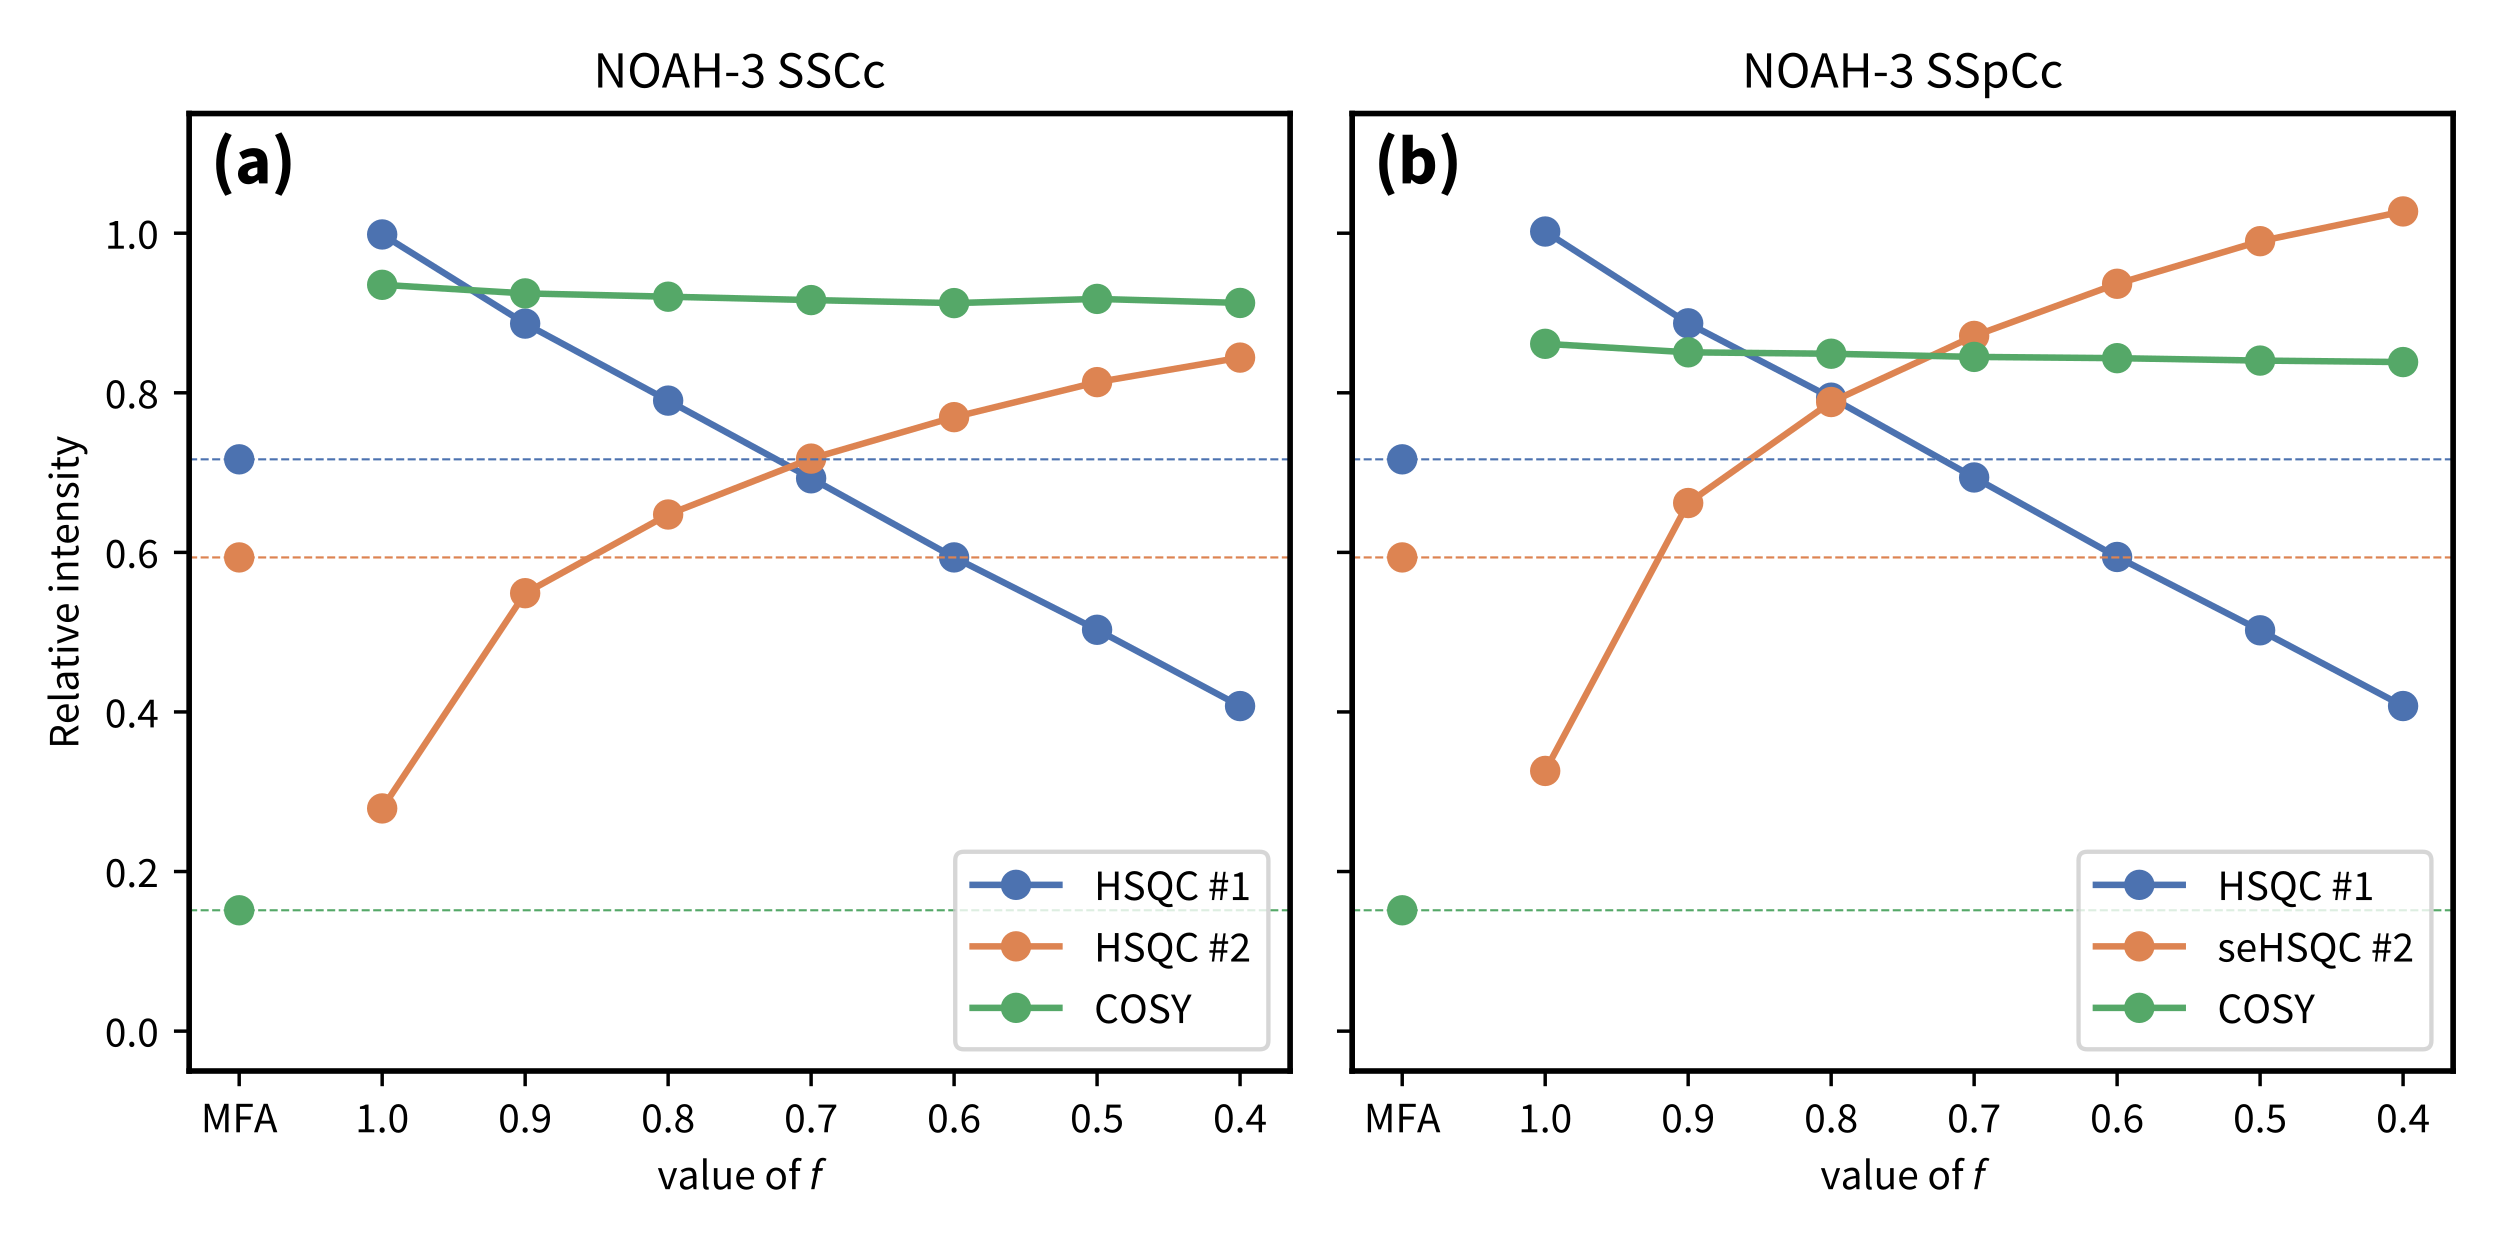 <?xml version="1.0" encoding="utf-8" standalone="no"?>
<!DOCTYPE svg PUBLIC "-//W3C//DTD SVG 1.1//EN"
  "http://www.w3.org/Graphics/SVG/1.1/DTD/svg11.dtd">
<!-- Created with matplotlib (https://matplotlib.org/) -->
<svg height="288pt" version="1.1" viewBox="0 0 576 288" width="576pt" xmlns="http://www.w3.org/2000/svg" xmlns:xlink="http://www.w3.org/1999/xlink">
 <defs>
  <style type="text/css">*{stroke-linecap:butt;stroke-linejoin:round;}</style>
 </defs>
 <g id="figure_1">
  <g id="patch_1">
   <path d="M 0 288 
L 576 288 
L 576 0 
L 0 0 
z
" style="fill:#ffffff;"/>
  </g>
  <g id="axes_1">
   <g id="patch_2">
    <path d="M 43.58 246.76 
L 297.24 246.76 
L 297.24 26.16 
L 43.58 26.16 
z
" style="fill:#ffffff;"/>
   </g>
   <g id="matplotlib.axis_1">
    <g id="xtick_1">
     <g id="line2d_1">
      <defs>
       <path d="M 0 0 
L 0 3.5 
" id="m449bb51bdb" style="stroke:#000000;stroke-width:0.8;"/>
      </defs>
      <g>
       <use style="stroke:#000000;stroke-width:0.8;" x="285.71" xlink:href="#m449bb51bdb" y="246.76"/>
      </g>
     </g>
     <g id="text_1">
      <!-- 0.4 -->
      <g transform="translate(279.494 260.88)scale(0.1 -0.1)">
       <defs>
        <path d="M 24.906 -1.203 
Q 15.203 -1.203 9.797 7.391 
Q 4.406 16 4.406 32.094 
Q 4.406 48.203 9.797 56.594 
Q 15.203 65 24.906 65 
Q 34.5 65 39.891 56.594 
Q 45.297 48.203 45.297 32.094 
Q 45.297 16 39.891 7.391 
Q 34.5 -1.203 24.906 -1.203 
z
M 24.906 5.406 
Q 27.703 5.406 29.953 6.953 
Q 32.203 8.5 33.844 11.75 
Q 35.5 15 36.391 20.047 
Q 37.297 25.094 37.297 32.094 
Q 37.297 39.094 36.391 44.094 
Q 35.5 49.094 33.844 52.25 
Q 32.203 55.406 29.953 56.906 
Q 27.703 58.406 24.906 58.406 
Q 22.094 58.406 19.797 56.906 
Q 17.5 55.406 15.844 52.25 
Q 14.203 49.094 13.297 44.094 
Q 12.406 39.094 12.406 32.094 
Q 12.406 18.094 15.844 11.75 
Q 19.297 5.406 24.906 5.406 
z
" id="SourceSansPro-Regular-48"/>
        <path d="M 12.5 -1.203 
Q 10 -1.203 8.25 0.547 
Q 6.5 2.297 6.5 5 
Q 6.5 7.906 8.25 9.656 
Q 10 11.406 12.5 11.406 
Q 14.906 11.406 16.656 9.656 
Q 18.406 7.906 18.406 5 
Q 18.406 2.297 16.656 0.547 
Q 14.906 -1.203 12.5 -1.203 
z
" id="SourceSansPro-Regular-46"/>
        <path d="M 30.406 0 
L 30.406 17.594 
L 1.703 17.594 
L 1.703 23 
L 29 63.797 
L 38.203 63.797 
L 38.203 24.203 
L 46.906 24.203 
L 46.906 17.594 
L 38.203 17.594 
L 38.203 0 
z
M 10.406 24.203 
L 30.406 24.203 
L 30.406 42.703 
Q 30.406 45.297 30.547 48.844 
Q 30.703 52.406 30.906 55 
L 30.5 55 
Q 29.297 52.703 28 50.5 
Q 26.703 48.297 25.297 46 
z
" id="SourceSansPro-Regular-52"/>
       </defs>
       <use xlink:href="#SourceSansPro-Regular-48"/>
       <use x="49.7" xlink:href="#SourceSansPro-Regular-46"/>
       <use x="74.6" xlink:href="#SourceSansPro-Regular-52"/>
      </g>
     </g>
    </g>
    <g id="xtick_2">
     <g id="line2d_2">
      <g>
       <use style="stroke:#000000;stroke-width:0.8;" x="252.767" xlink:href="#m449bb51bdb" y="246.76"/>
      </g>
     </g>
     <g id="text_2">
      <!-- 0.5 -->
      <g transform="translate(246.552 260.88)scale(0.1 -0.1)">
       <defs>
        <path d="M 23.406 -1.203 
Q 19.594 -1.203 16.438 -0.453 
Q 13.297 0.297 10.75 1.5 
Q 8.203 2.703 6.141 4.25 
Q 4.094 5.797 2.5 7.5 
L 6.5 12.906 
Q 9.297 10 13.141 7.797 
Q 17 5.594 22.594 5.594 
Q 25.5 5.594 28.047 6.641 
Q 30.594 7.703 32.5 9.594 
Q 34.406 11.5 35.5 14.203 
Q 36.594 16.906 36.594 20.203 
Q 36.594 26.797 32.891 30.5 
Q 29.203 34.203 23 34.203 
Q 19.703 34.203 17.344 33.203 
Q 15 32.203 12.094 30.297 
L 7.703 33.094 
L 9.797 63.797 
L 41.703 63.797 
L 41.703 56.703 
L 17 56.703 
L 15.297 37.797 
Q 17.594 39 19.891 39.703 
Q 22.203 40.406 25.094 40.406 
Q 29.203 40.406 32.797 39.203 
Q 36.406 38 39.094 35.547 
Q 41.797 33.094 43.344 29.344 
Q 44.906 25.594 44.906 20.406 
Q 44.906 15.203 43.094 11.203 
Q 41.297 7.203 38.297 4.453 
Q 35.297 1.703 31.438 0.25 
Q 27.594 -1.203 23.406 -1.203 
z
" id="SourceSansPro-Regular-53"/>
       </defs>
       <use xlink:href="#SourceSansPro-Regular-48"/>
       <use x="49.7" xlink:href="#SourceSansPro-Regular-46"/>
       <use x="74.6" xlink:href="#SourceSansPro-Regular-53"/>
      </g>
     </g>
    </g>
    <g id="xtick_3">
     <g id="line2d_3">
      <g>
       <use style="stroke:#000000;stroke-width:0.8;" x="219.824" xlink:href="#m449bb51bdb" y="246.76"/>
      </g>
     </g>
     <g id="text_3">
      <!-- 0.6 -->
      <g transform="translate(213.609 260.88)scale(0.1 -0.1)">
       <defs>
        <path d="M 26.797 -1.203 
Q 22.094 -1.203 18.094 0.688 
Q 14.094 2.594 11.141 6.438 
Q 8.203 10.297 6.5 16.047 
Q 4.797 21.797 4.797 29.5 
Q 4.797 39.094 6.797 45.844 
Q 8.797 52.594 12.188 56.844 
Q 15.594 61.094 19.938 63.047 
Q 24.297 65 29.094 65 
Q 34.297 65 38.047 63.047 
Q 41.797 61.094 44.5 58.203 
L 39.906 53.094 
Q 37.906 55.406 35.156 56.75 
Q 32.406 58.094 29.406 58.094 
Q 26.094 58.094 23.094 56.688 
Q 20.094 55.297 17.797 52.094 
Q 15.5 48.906 14.094 43.75 
Q 12.703 38.594 12.594 31 
Q 15.594 34.703 19.594 36.844 
Q 23.594 39 27.5 39 
Q 35.797 39 40.75 34.094 
Q 45.703 29.203 45.703 19.297 
Q 45.703 14.703 44.203 10.953 
Q 42.703 7.203 40.094 4.5 
Q 37.5 1.797 34.094 0.297 
Q 30.703 -1.203 26.797 -1.203 
z
M 26.797 5.297 
Q 29.203 5.297 31.203 6.297 
Q 33.203 7.297 34.703 9.141 
Q 36.203 11 37.047 13.547 
Q 37.906 16.094 37.906 19.297 
Q 37.906 25.594 35 29.188 
Q 32.094 32.797 26.094 32.797 
Q 23 32.797 19.391 30.844 
Q 15.797 28.906 12.797 24.406 
Q 13.594 15 17.141 10.141 
Q 20.703 5.297 26.797 5.297 
z
" id="SourceSansPro-Regular-54"/>
       </defs>
       <use xlink:href="#SourceSansPro-Regular-48"/>
       <use x="49.7" xlink:href="#SourceSansPro-Regular-46"/>
       <use x="74.6" xlink:href="#SourceSansPro-Regular-54"/>
      </g>
     </g>
    </g>
    <g id="xtick_4">
     <g id="line2d_4">
      <g>
       <use style="stroke:#000000;stroke-width:0.8;" x="186.881" xlink:href="#m449bb51bdb" y="246.76"/>
      </g>
     </g>
     <g id="text_4">
      <!-- 0.7 -->
      <g transform="translate(180.666 260.88)scale(0.1 -0.1)">
       <defs>
        <path d="M 17.703 0 
Q 18.094 9 19.297 16.5 
Q 20.5 24 22.641 30.75 
Q 24.797 37.5 28.141 43.797 
Q 31.5 50.094 36.203 56.703 
L 4.406 56.703 
L 4.406 63.797 
L 45.5 63.797 
L 45.5 58.703 
Q 39.797 51.5 36.25 44.891 
Q 32.703 38.297 30.594 31.438 
Q 28.5 24.594 27.547 16.938 
Q 26.594 9.297 26.203 0 
z
" id="SourceSansPro-Regular-55"/>
       </defs>
       <use xlink:href="#SourceSansPro-Regular-48"/>
       <use x="49.7" xlink:href="#SourceSansPro-Regular-46"/>
       <use x="74.6" xlink:href="#SourceSansPro-Regular-55"/>
      </g>
     </g>
    </g>
    <g id="xtick_5">
     <g id="line2d_5">
      <g>
       <use style="stroke:#000000;stroke-width:0.8;" x="153.939" xlink:href="#m449bb51bdb" y="246.76"/>
      </g>
     </g>
     <g id="text_5">
      <!-- 0.8 -->
      <g transform="translate(147.723 260.88)scale(0.1 -0.1)">
       <defs>
        <path d="M 25 -1.203 
Q 20.5 -1.203 16.641 0.094 
Q 12.797 1.406 10.047 3.75 
Q 7.297 6.094 5.688 9.297 
Q 4.094 12.5 4.094 16.297 
Q 4.094 19.406 5.141 22.047 
Q 6.203 24.703 7.844 26.844 
Q 9.5 29 11.641 30.641 
Q 13.797 32.297 16.094 33.5 
L 16.094 33.906 
Q 12.594 36.406 9.891 39.953 
Q 7.203 43.5 7.203 48.594 
Q 7.203 52.297 8.594 55.297 
Q 10 58.297 12.391 60.438 
Q 14.797 62.594 18.094 63.797 
Q 21.406 65 25.297 65 
Q 29.5 65 32.797 63.75 
Q 36.094 62.5 38.438 60.25 
Q 40.797 58 42.047 54.844 
Q 43.297 51.703 43.297 48 
Q 43.297 45.5 42.438 43.203 
Q 41.594 40.906 40.344 38.906 
Q 39.094 36.906 37.547 35.297 
Q 36 33.703 34.5 32.594 
L 34.5 32.203 
Q 36.594 31 38.594 29.453 
Q 40.594 27.906 42.141 25.953 
Q 43.703 24 44.641 21.5 
Q 45.594 19 45.594 15.797 
Q 45.594 12.203 44.094 9.094 
Q 42.594 6 39.891 3.703 
Q 37.203 1.406 33.391 0.094 
Q 29.594 -1.203 25 -1.203 
z
M 29.5 34.797 
Q 32.703 37.703 34.453 40.891 
Q 36.203 44.094 36.203 47.594 
Q 36.203 52.406 33.297 55.656 
Q 30.406 58.906 25.094 58.906 
Q 20.594 58.906 17.688 56.094 
Q 14.797 53.297 14.797 48.594 
Q 14.797 45.703 16 43.641 
Q 17.203 41.594 19.25 40 
Q 21.297 38.406 23.938 37.156 
Q 26.594 35.906 29.5 34.797 
z
M 25.203 4.906 
Q 30.797 4.906 34.25 8 
Q 37.703 11.094 37.703 16.094 
Q 37.703 19.203 36.297 21.391 
Q 34.906 23.594 32.5 25.25 
Q 30.094 26.906 26.938 28.25 
Q 23.797 29.594 20.406 31 
Q 16.594 28.406 14.047 24.953 
Q 11.5 21.5 11.5 17.094 
Q 11.5 14.406 12.547 12.203 
Q 13.594 10 15.438 8.344 
Q 17.297 6.703 19.797 5.797 
Q 22.297 4.906 25.203 4.906 
z
" id="SourceSansPro-Regular-56"/>
       </defs>
       <use xlink:href="#SourceSansPro-Regular-48"/>
       <use x="49.7" xlink:href="#SourceSansPro-Regular-46"/>
       <use x="74.6" xlink:href="#SourceSansPro-Regular-56"/>
      </g>
     </g>
    </g>
    <g id="xtick_6">
     <g id="line2d_6">
      <g>
       <use style="stroke:#000000;stroke-width:0.8;" x="120.996" xlink:href="#m449bb51bdb" y="246.76"/>
      </g>
     </g>
     <g id="text_6">
      <!-- 0.9 -->
      <g transform="translate(114.78 260.88)scale(0.1 -0.1)">
       <defs>
        <path d="M 23.5 31 
Q 26.703 31 30.25 33 
Q 33.797 35 36.906 39.5 
Q 36.094 48.906 32.5 53.703 
Q 28.906 58.5 22.797 58.5 
Q 20.5 58.5 18.453 57.5 
Q 16.406 56.5 14.906 54.641 
Q 13.406 52.797 12.547 50.188 
Q 11.703 47.594 11.703 44.5 
Q 11.703 38.203 14.594 34.594 
Q 17.5 31 23.5 31 
z
M 20.5 -1.203 
Q 15.406 -1.203 11.547 0.688 
Q 7.703 2.594 5.094 5.5 
L 9.703 10.703 
Q 11.703 8.406 14.453 7 
Q 17.203 5.594 20.203 5.594 
Q 23.594 5.594 26.594 7 
Q 29.594 8.406 31.891 11.656 
Q 34.203 14.906 35.594 20.094 
Q 37 25.297 37.094 33 
Q 34.094 29.203 30.094 27 
Q 26.094 24.797 22.094 24.797 
Q 13.797 24.797 8.891 29.688 
Q 4 34.594 4 44.5 
Q 4 49.094 5.5 52.844 
Q 7 56.594 9.547 59.297 
Q 12.094 62 15.547 63.5 
Q 19 65 22.797 65 
Q 27.5 65 31.547 63.094 
Q 35.594 61.203 38.547 57.344 
Q 41.5 53.5 43.141 47.75 
Q 44.797 42 44.797 34.297 
Q 44.797 24.703 42.797 17.953 
Q 40.797 11.203 37.391 6.953 
Q 34 2.703 29.641 0.75 
Q 25.297 -1.203 20.5 -1.203 
z
" id="SourceSansPro-Regular-57"/>
       </defs>
       <use xlink:href="#SourceSansPro-Regular-48"/>
       <use x="49.7" xlink:href="#SourceSansPro-Regular-46"/>
       <use x="74.6" xlink:href="#SourceSansPro-Regular-57"/>
      </g>
     </g>
    </g>
    <g id="xtick_7">
     <g id="line2d_7">
      <g>
       <use style="stroke:#000000;stroke-width:0.8;" x="88.053" xlink:href="#m449bb51bdb" y="246.76"/>
      </g>
     </g>
     <g id="text_7">
      <!-- 1.0 -->
      <g transform="translate(81.837 260.88)scale(0.1 -0.1)">
       <defs>
        <path d="M 7.906 0 
L 7.906 6.797 
L 22.5 6.797 
L 22.5 53.797 
L 10.906 53.797 
L 10.906 59.094 
Q 15.297 59.906 18.547 61.047 
Q 21.797 62.203 24.406 63.797 
L 30.703 63.797 
L 30.703 6.797 
L 43.906 6.797 
L 43.906 0 
z
" id="SourceSansPro-Regular-49"/>
       </defs>
       <use xlink:href="#SourceSansPro-Regular-49"/>
       <use x="49.7" xlink:href="#SourceSansPro-Regular-46"/>
       <use x="74.6" xlink:href="#SourceSansPro-Regular-48"/>
      </g>
     </g>
    </g>
    <g id="xtick_8">
     <g id="line2d_8">
      <g>
       <use style="stroke:#000000;stroke-width:0.8;" x="55.11" xlink:href="#m449bb51bdb" y="246.76"/>
      </g>
     </g>
     <g id="text_8">
      <!-- MFA -->
      <g transform="translate(46.284 260.88)scale(0.1 -0.1)">
       <defs>
        <path d="M 9 0 
L 9 65.594 
L 19 65.594 
L 31.594 30.594 
Q 32.797 27.203 33.938 23.75 
Q 35.094 20.297 36.297 16.906 
L 36.703 16.906 
Q 37.906 20.297 38.953 23.75 
Q 40 27.203 41.203 30.594 
L 53.594 65.594 
L 63.703 65.594 
L 63.703 0 
L 55.906 0 
L 55.906 36.094 
Q 55.906 40.5 56.297 45.797 
Q 56.703 51.094 57 55.5 
L 56.594 55.5 
L 51.406 40.594 
L 39 6.594 
L 33.5 6.594 
L 21.094 40.594 
L 15.906 55.5 
L 15.5 55.5 
Q 15.797 51.094 16.141 45.797 
Q 16.5 40.5 16.5 36.094 
L 16.5 0 
z
" id="SourceSansPro-Regular-77"/>
        <path d="M 9 0 
L 9 65.594 
L 46.797 65.594 
L 46.797 58.594 
L 17.297 58.594 
L 17.297 36.406 
L 42.297 36.406 
L 42.297 29.406 
L 17.297 29.406 
L 17.297 0 
z
" id="SourceSansPro-Regular-70"/>
        <path d="M 20.297 36.703 
L 17.203 26.703 
L 36.906 26.703 
L 33.797 36.703 
Q 32 42.203 30.391 47.641 
Q 28.797 53.094 27.203 58.797 
L 26.797 58.797 
Q 25.297 53.094 23.688 47.641 
Q 22.094 42.203 20.297 36.703 
z
M 0.297 0 
L 22.5 65.594 
L 31.906 65.594 
L 54.094 0 
L 45.203 0 
L 39 20 
L 15.094 20 
L 8.797 0 
z
" id="SourceSansPro-Regular-65"/>
       </defs>
       <use xlink:href="#SourceSansPro-Regular-77"/>
       <use x="72.7" xlink:href="#SourceSansPro-Regular-70"/>
       <use x="122.1" xlink:href="#SourceSansPro-Regular-65"/>
      </g>
     </g>
    </g>
    <g id="text_9">
     <!-- value of $f$ -->
     <g transform="translate(151.46 274.051)scale(0.1 -0.1)">
      <defs>
       <path d="M 18.703 0 
L 1.203 48.594 
L 9.703 48.594 
L 18.906 21 
Q 20 17.406 21.141 13.797 
Q 22.297 10.203 23.406 6.703 
L 23.797 6.703 
Q 24.906 10.203 26 13.797 
Q 27.094 17.406 28.203 21 
L 37.406 48.594 
L 45.5 48.594 
L 28.297 0 
z
" id="SourceSansPro-Regular-118"/>
       <path d="M 19.406 -1.203 
Q 13.297 -1.203 9.25 2.391 
Q 5.203 6 5.203 12.594 
Q 5.203 20.594 12.297 24.844 
Q 19.406 29.094 35 30.797 
Q 35 33.094 34.547 35.297 
Q 34.094 37.5 33 39.203 
Q 31.906 40.906 29.953 41.953 
Q 28 43 25 43 
Q 20.797 43 17.094 41.391 
Q 13.406 39.797 10.5 37.797 
L 7.297 43.5 
Q 10.703 45.703 15.594 47.75 
Q 20.5 49.797 26.406 49.797 
Q 35.297 49.797 39.297 44.344 
Q 43.297 38.906 43.297 29.797 
L 43.297 0 
L 36.5 0 
L 35.797 5.797 
L 35.5 5.797 
Q 32 2.906 28 0.844 
Q 24 -1.203 19.406 -1.203 
z
M 21.797 5.406 
Q 25.297 5.406 28.391 7.047 
Q 31.5 8.703 35 11.906 
L 35 25.406 
Q 28.906 24.594 24.75 23.5 
Q 20.594 22.406 18.047 20.906 
Q 15.5 19.406 14.344 17.453 
Q 13.203 15.5 13.203 13.203 
Q 13.203 9 15.703 7.203 
Q 18.203 5.406 21.797 5.406 
z
" id="SourceSansPro-Regular-97"/>
       <path d="M 16.906 -1.203 
Q 12.203 -1.203 10.203 1.594 
Q 8.203 4.406 8.203 9.797 
L 8.203 71.203 
L 16.406 71.203 
L 16.406 9.203 
Q 16.406 7.203 17.094 6.391 
Q 17.797 5.594 18.703 5.594 
Q 19.094 5.594 19.438 5.594 
Q 19.797 5.594 20.5 5.797 
L 21.594 -0.406 
Q 20.797 -0.797 19.688 -1 
Q 18.594 -1.203 16.906 -1.203 
z
" id="SourceSansPro-Regular-108"/>
       <path d="M 22.406 -1.203 
Q 14.594 -1.203 11.047 3.594 
Q 7.5 8.406 7.5 17.797 
L 7.5 48.594 
L 15.797 48.594 
L 15.797 18.906 
Q 15.797 12 17.938 8.953 
Q 20.094 5.906 24.906 5.906 
Q 28.703 5.906 31.594 7.844 
Q 34.5 9.797 38 14.094 
L 38 48.594 
L 46.203 48.594 
L 46.203 0 
L 39.406 0 
L 38.703 7.594 
L 38.406 7.594 
Q 35 3.594 31.25 1.188 
Q 27.5 -1.203 22.406 -1.203 
z
" id="SourceSansPro-Regular-117"/>
       <path d="M 27.906 -1.203 
Q 23 -1.203 18.75 0.547 
Q 14.5 2.297 11.344 5.547 
Q 8.203 8.797 6.391 13.5 
Q 4.594 18.203 4.594 24.203 
Q 4.594 30.203 6.438 34.953 
Q 8.297 39.703 11.344 43 
Q 14.406 46.297 18.297 48.047 
Q 22.203 49.797 26.406 49.797 
Q 31 49.797 34.641 48.188 
Q 38.297 46.594 40.75 43.594 
Q 43.203 40.594 44.5 36.391 
Q 45.797 32.203 45.797 27 
Q 45.797 25.703 45.75 24.453 
Q 45.703 23.203 45.5 22.297 
L 12.703 22.297 
Q 13.203 14.5 17.547 9.953 
Q 21.906 5.406 28.906 5.406 
Q 32.406 5.406 35.344 6.453 
Q 38.297 7.5 41 9.203 
L 43.906 3.797 
Q 40.703 1.797 36.797 0.297 
Q 32.906 -1.203 27.906 -1.203 
z
M 12.594 28.203 
L 38.594 28.203 
Q 38.594 35.594 35.438 39.438 
Q 32.297 43.297 26.594 43.297 
Q 24 43.297 21.641 42.297 
Q 19.297 41.297 17.391 39.344 
Q 15.5 37.406 14.25 34.594 
Q 13 31.797 12.594 28.203 
z
" id="SourceSansPro-Regular-101"/>
       <path id="SourceSansPro-Regular-32"/>
       <path d="M 27.094 -1.203 
Q 22.594 -1.203 18.547 0.5 
Q 14.5 2.203 11.391 5.453 
Q 8.297 8.703 6.438 13.453 
Q 4.594 18.203 4.594 24.203 
Q 4.594 30.297 6.438 35.047 
Q 8.297 39.797 11.391 43.094 
Q 14.5 46.406 18.547 48.094 
Q 22.594 49.797 27.094 49.797 
Q 31.594 49.797 35.641 48.094 
Q 39.703 46.406 42.797 43.094 
Q 45.906 39.797 47.75 35.047 
Q 49.594 30.297 49.594 24.203 
Q 49.594 18.203 47.75 13.453 
Q 45.906 8.703 42.797 5.453 
Q 39.703 2.203 35.641 0.5 
Q 31.594 -1.203 27.094 -1.203 
z
M 27.094 5.594 
Q 30.203 5.594 32.797 6.938 
Q 35.406 8.297 37.25 10.75 
Q 39.094 13.203 40.094 16.594 
Q 41.094 20 41.094 24.203 
Q 41.094 28.406 40.094 31.844 
Q 39.094 35.297 37.25 37.797 
Q 35.406 40.297 32.797 41.641 
Q 30.203 43 27.094 43 
Q 24 43 21.391 41.641 
Q 18.797 40.297 16.938 37.797 
Q 15.094 35.297 14.094 31.844 
Q 13.094 28.406 13.094 24.203 
Q 13.094 20 14.094 16.594 
Q 15.094 13.203 16.938 10.75 
Q 18.797 8.297 21.391 6.938 
Q 24 5.594 27.094 5.594 
z
" id="SourceSansPro-Regular-111"/>
       <path d="M 9.594 0 
L 9.594 41.906 
L 3 41.906 
L 3 48.094 
L 9.594 48.594 
L 9.594 56.297 
Q 9.594 63.797 13.047 68.094 
Q 16.5 72.406 23.797 72.406 
Q 26.094 72.406 28.141 71.953 
Q 30.203 71.5 31.906 70.797 
L 30.094 64.5 
Q 27.406 65.703 24.594 65.703 
Q 17.797 65.703 17.797 56.297 
L 17.797 48.594 
L 28.094 48.594 
L 28.094 41.906 
L 17.797 41.906 
L 17.797 0 
z
" id="SourceSansPro-Regular-102"/>
       <path d="M 6.5 42.406 
L 7.594 48.094 
L 14.094 48.594 
L 15.703 56.703 
Q 17.203 64.094 21.047 68.25 
Q 24.906 72.406 31.094 72.406 
Q 33.703 72.406 35.797 71.75 
Q 37.906 71.094 39.703 70 
L 37 64.5 
Q 35.906 65.203 34.594 65.703 
Q 33.297 66.203 31.594 66.203 
Q 28.297 66.203 26.25 63.703 
Q 24.203 61.203 23.406 56.906 
L 21.703 48.594 
L 31.5 48.594 
L 30.297 42.406 
L 20.406 42.406 
L 11.906 0 
L 4.297 0 
L 12.797 42.406 
z
" id="SourceSansPro-Italic-102"/>
      </defs>
      <use transform="translate(0 0.594)" xlink:href="#SourceSansPro-Regular-118"/>
      <use transform="translate(46.7 0.594)" xlink:href="#SourceSansPro-Regular-97"/>
      <use transform="translate(97.1 0.594)" xlink:href="#SourceSansPro-Regular-108"/>
      <use transform="translate(122.6 0.594)" xlink:href="#SourceSansPro-Regular-117"/>
      <use transform="translate(177 0.594)" xlink:href="#SourceSansPro-Regular-101"/>
      <use transform="translate(226.6 0.594)" xlink:href="#SourceSansPro-Regular-32"/>
      <use transform="translate(246.6 0.594)" xlink:href="#SourceSansPro-Regular-111"/>
      <use transform="translate(300.8 0.594)" xlink:href="#SourceSansPro-Regular-102"/>
      <use transform="translate(330 0.594)" xlink:href="#SourceSansPro-Regular-32"/>
      <use transform="translate(350 0.594)" xlink:href="#SourceSansPro-Italic-102"/>
     </g>
    </g>
   </g>
   <g id="matplotlib.axis_2">
    <g id="ytick_1">
     <g id="line2d_9">
      <defs>
       <path d="M 0 0 
L -3.5 0 
" id="m7c620ec5f7" style="stroke:#000000;stroke-width:0.8;"/>
      </defs>
      <g>
       <use style="stroke:#000000;stroke-width:0.8;" x="43.58" xlink:href="#m7c620ec5f7" y="237.568"/>
      </g>
     </g>
     <g id="text_10">
      <!-- 0.0 -->
      <g transform="translate(24.149 241.128)scale(0.1 -0.1)">
       <use xlink:href="#SourceSansPro-Regular-48"/>
       <use x="49.7" xlink:href="#SourceSansPro-Regular-46"/>
       <use x="74.6" xlink:href="#SourceSansPro-Regular-48"/>
      </g>
     </g>
    </g>
    <g id="ytick_2">
     <g id="line2d_10">
      <g>
       <use style="stroke:#000000;stroke-width:0.8;" x="43.58" xlink:href="#m7c620ec5f7" y="200.802"/>
      </g>
     </g>
     <g id="text_11">
      <!-- 0.2 -->
      <g transform="translate(24.149 204.362)scale(0.1 -0.1)">
       <defs>
        <path d="M 4 0 
L 4 4.906 
Q 11.203 12.094 16.797 17.891 
Q 22.406 23.703 26.203 28.641 
Q 30 33.594 32 37.75 
Q 34 41.906 34 45.797 
Q 34 51.297 31 54.797 
Q 28 58.297 21.906 58.297 
Q 17.906 58.297 14.5 56.047 
Q 11.094 53.797 8.297 50.594 
L 3.594 55.297 
Q 7.594 59.703 12.094 62.344 
Q 16.594 65 22.906 65 
Q 31.797 65 36.891 59.844 
Q 42 54.703 42 46.203 
Q 42 41.703 40.047 37.141 
Q 38.094 32.594 34.641 27.75 
Q 31.203 22.906 26.453 17.656 
Q 21.703 12.406 16 6.5 
Q 18.594 6.703 21.391 6.891 
Q 24.203 7.094 26.703 7.094 
L 45.203 7.094 
L 45.203 0 
z
" id="SourceSansPro-Regular-50"/>
       </defs>
       <use xlink:href="#SourceSansPro-Regular-48"/>
       <use x="49.7" xlink:href="#SourceSansPro-Regular-46"/>
       <use x="74.6" xlink:href="#SourceSansPro-Regular-50"/>
      </g>
     </g>
    </g>
    <g id="ytick_3">
     <g id="line2d_11">
      <g>
       <use style="stroke:#000000;stroke-width:0.8;" x="43.58" xlink:href="#m7c620ec5f7" y="164.035"/>
      </g>
     </g>
     <g id="text_12">
      <!-- 0.4 -->
      <g transform="translate(24.149 167.595)scale(0.1 -0.1)">
       <use xlink:href="#SourceSansPro-Regular-48"/>
       <use x="49.7" xlink:href="#SourceSansPro-Regular-46"/>
       <use x="74.6" xlink:href="#SourceSansPro-Regular-52"/>
      </g>
     </g>
    </g>
    <g id="ytick_4">
     <g id="line2d_12">
      <g>
       <use style="stroke:#000000;stroke-width:0.8;" x="43.58" xlink:href="#m7c620ec5f7" y="127.268"/>
      </g>
     </g>
     <g id="text_13">
      <!-- 0.6 -->
      <g transform="translate(24.149 130.828)scale(0.1 -0.1)">
       <use xlink:href="#SourceSansPro-Regular-48"/>
       <use x="49.7" xlink:href="#SourceSansPro-Regular-46"/>
       <use x="74.6" xlink:href="#SourceSansPro-Regular-54"/>
      </g>
     </g>
    </g>
    <g id="ytick_5">
     <g id="line2d_13">
      <g>
       <use style="stroke:#000000;stroke-width:0.8;" x="43.58" xlink:href="#m7c620ec5f7" y="90.502"/>
      </g>
     </g>
     <g id="text_14">
      <!-- 0.8 -->
      <g transform="translate(24.149 94.062)scale(0.1 -0.1)">
       <use xlink:href="#SourceSansPro-Regular-48"/>
       <use x="49.7" xlink:href="#SourceSansPro-Regular-46"/>
       <use x="74.6" xlink:href="#SourceSansPro-Regular-56"/>
      </g>
     </g>
    </g>
    <g id="ytick_6">
     <g id="line2d_14">
      <g>
       <use style="stroke:#000000;stroke-width:0.8;" x="43.58" xlink:href="#m7c620ec5f7" y="53.735"/>
      </g>
     </g>
     <g id="text_15">
      <!-- 1.0 -->
      <g transform="translate(24.149 57.295)scale(0.1 -0.1)">
       <use xlink:href="#SourceSansPro-Regular-49"/>
       <use x="49.7" xlink:href="#SourceSansPro-Regular-46"/>
       <use x="74.6" xlink:href="#SourceSansPro-Regular-48"/>
      </g>
     </g>
    </g>
    <g id="text_16">
     <!-- Relative intensity -->
     <g transform="translate(18.058 172.534)rotate(-90)scale(0.1 -0.1)">
      <defs>
       <path d="M 9 0 
L 9 65.594 
L 29.5 65.594 
Q 34.5 65.594 38.75 64.641 
Q 43 63.703 46.047 61.5 
Q 49.094 59.297 50.797 55.797 
Q 52.5 52.297 52.5 47.203 
Q 52.5 39.5 48.5 34.891 
Q 44.5 30.297 37.703 28.594 
L 54.406 0 
L 45 0 
L 29.203 27.703 
L 17.297 27.703 
L 17.297 0 
z
M 17.297 34.5 
L 28.297 34.5 
Q 36 34.5 40.094 37.641 
Q 44.203 40.797 44.203 47.203 
Q 44.203 53.703 40.094 56.297 
Q 36 58.906 28.297 58.906 
L 17.297 58.906 
z
" id="SourceSansPro-Regular-82"/>
       <path d="M 23.5 -1.203 
Q 19.594 -1.203 16.938 0 
Q 14.297 1.203 12.641 3.297 
Q 11 5.406 10.297 8.406 
Q 9.594 11.406 9.594 15 
L 9.594 41.906 
L 2.406 41.906 
L 2.406 48.094 
L 10 48.594 
L 11 62.203 
L 17.906 62.203 
L 17.906 48.594 
L 31 48.594 
L 31 41.906 
L 17.906 41.906 
L 17.906 14.906 
Q 17.906 10.406 19.547 7.953 
Q 21.203 5.5 25.406 5.5 
Q 26.703 5.5 28.203 5.891 
Q 29.703 6.297 30.906 6.797 
L 32.5 0.594 
Q 30.5 -0.094 28.141 -0.641 
Q 25.797 -1.203 23.5 -1.203 
z
" id="SourceSansPro-Regular-116"/>
       <path d="M 8.203 0 
L 8.203 48.594 
L 16.406 48.594 
L 16.406 0 
z
M 12.406 58.594 
Q 10 58.594 8.344 60.094 
Q 6.703 61.594 6.703 63.906 
Q 6.703 66.297 8.344 67.75 
Q 10 69.203 12.406 69.203 
Q 14.797 69.203 16.438 67.75 
Q 18.094 66.297 18.094 63.906 
Q 18.094 61.594 16.438 60.094 
Q 14.797 58.594 12.406 58.594 
z
" id="SourceSansPro-Regular-105"/>
       <path d="M 8.203 0 
L 8.203 48.594 
L 15 48.594 
L 15.703 41.594 
L 16 41.594 
Q 19.5 45.094 23.344 47.438 
Q 27.203 49.797 32.297 49.797 
Q 40 49.797 43.547 45 
Q 47.094 40.203 47.094 30.797 
L 47.094 0 
L 38.906 0 
L 38.906 29.703 
Q 38.906 36.594 36.703 39.641 
Q 34.5 42.703 29.703 42.703 
Q 25.906 42.703 23 40.797 
Q 20.094 38.906 16.406 35.203 
L 16.406 0 
z
" id="SourceSansPro-Regular-110"/>
       <path d="M 20.906 -1.203 
Q 15.703 -1.203 11 0.688 
Q 6.297 2.594 2.797 5.5 
L 6.906 11 
Q 10.094 8.406 13.438 6.797 
Q 16.797 5.203 21.203 5.203 
Q 26 5.203 28.391 7.391 
Q 30.797 9.594 30.797 12.797 
Q 30.797 14.703 29.797 16.094 
Q 28.797 17.5 27.25 18.547 
Q 25.703 19.594 23.703 20.391 
Q 21.703 21.203 19.703 22 
Q 17.094 22.906 14.5 24.047 
Q 11.906 25.203 9.844 26.844 
Q 7.797 28.5 6.5 30.703 
Q 5.203 32.906 5.203 36 
Q 5.203 38.906 6.344 41.453 
Q 7.5 44 9.641 45.844 
Q 11.797 47.703 14.891 48.75 
Q 18 49.797 21.906 49.797 
Q 26.5 49.797 30.344 48.188 
Q 34.203 46.594 37 44.297 
L 33.094 39.094 
Q 30.594 41 27.891 42.203 
Q 25.203 43.406 22 43.406 
Q 17.406 43.406 15.25 41.297 
Q 13.094 39.203 13.094 36.406 
Q 13.094 34.703 14 33.453 
Q 14.906 32.203 16.406 31.25 
Q 17.906 30.297 19.844 29.547 
Q 21.797 28.797 23.906 28 
Q 26.5 27 29.141 25.891 
Q 31.797 24.797 33.891 23.141 
Q 36 21.5 37.344 19.094 
Q 38.703 16.703 38.703 13.297 
Q 38.703 10.297 37.547 7.688 
Q 36.406 5.094 34.156 3.094 
Q 31.906 1.094 28.547 -0.047 
Q 25.203 -1.203 20.906 -1.203 
z
" id="SourceSansPro-Regular-115"/>
       <path d="M 9 -20.906 
Q 7.297 -20.906 5.891 -20.656 
Q 4.5 -20.406 3.297 -19.906 
L 4.906 -13.406 
Q 5.703 -13.594 6.703 -13.844 
Q 7.703 -14.094 8.594 -14.094 
Q 12.797 -14.094 15.438 -11.141 
Q 18.094 -8.203 19.594 -3.703 
L 20.703 -0.094 
L 1.203 48.594 
L 9.703 48.594 
L 19.594 21.703 
Q 20.703 18.5 21.953 14.953 
Q 23.203 11.406 24.297 8 
L 24.703 8 
Q 25.797 11.297 26.797 14.891 
Q 27.797 18.5 28.797 21.703 
L 37.5 48.594 
L 45.5 48.594 
L 27.203 -4 
Q 25.906 -7.594 24.297 -10.688 
Q 22.703 -13.797 20.5 -16.047 
Q 18.297 -18.297 15.5 -19.594 
Q 12.703 -20.906 9 -20.906 
z
" id="SourceSansPro-Regular-121"/>
      </defs>
      <use xlink:href="#SourceSansPro-Regular-82"/>
      <use x="56.9" xlink:href="#SourceSansPro-Regular-101"/>
      <use x="106.5" xlink:href="#SourceSansPro-Regular-108"/>
      <use x="132" xlink:href="#SourceSansPro-Regular-97"/>
      <use x="182.4" xlink:href="#SourceSansPro-Regular-116"/>
      <use x="216.2" xlink:href="#SourceSansPro-Regular-105"/>
      <use x="240.8" xlink:href="#SourceSansPro-Regular-118"/>
      <use x="287.5" xlink:href="#SourceSansPro-Regular-101"/>
      <use x="337.1" xlink:href="#SourceSansPro-Regular-32"/>
      <use x="357.1" xlink:href="#SourceSansPro-Regular-105"/>
      <use x="381.7" xlink:href="#SourceSansPro-Regular-110"/>
      <use x="436.4" xlink:href="#SourceSansPro-Regular-116"/>
      <use x="470.2" xlink:href="#SourceSansPro-Regular-101"/>
      <use x="519.8" xlink:href="#SourceSansPro-Regular-110"/>
      <use x="574.5" xlink:href="#SourceSansPro-Regular-115"/>
      <use x="616.4" xlink:href="#SourceSansPro-Regular-105"/>
      <use x="641" xlink:href="#SourceSansPro-Regular-116"/>
      <use x="674.8" xlink:href="#SourceSansPro-Regular-121"/>
     </g>
    </g>
   </g>
   <g id="line2d_15">
    <path clip-path="url(#p78a3ddc89d)" d="M 88.053 54.019 
L 120.996 74.556 
L 153.939 92.302 
L 186.881 110.202 
L 219.824 128.427 
L 252.767 145.102 
L 285.71 162.679 
" style="fill:none;stroke:#4c72b0;stroke-linecap:square;stroke-width:1.5;"/>
    <defs>
     <path d="M 0 3 
C 0.796 3 1.559 2.684 2.121 2.121 
C 2.684 1.559 3 0.796 3 0 
C 3 -0.796 2.684 -1.559 2.121 -2.121 
C 1.559 -2.684 0.796 -3 0 -3 
C -0.796 -3 -1.559 -2.684 -2.121 -2.121 
C -2.684 -1.559 -3 -0.796 -3 0 
C -3 0.796 -2.684 1.559 -2.121 2.121 
C -1.559 2.684 -0.796 3 0 3 
z
" id="m8c4bb52685" style="stroke:#4c72b0;"/>
    </defs>
    <g clip-path="url(#p78a3ddc89d)">
     <use style="fill:#4c72b0;stroke:#4c72b0;" x="88.053" xlink:href="#m8c4bb52685" y="54.019"/>
     <use style="fill:#4c72b0;stroke:#4c72b0;" x="120.996" xlink:href="#m8c4bb52685" y="74.556"/>
     <use style="fill:#4c72b0;stroke:#4c72b0;" x="153.939" xlink:href="#m8c4bb52685" y="92.302"/>
     <use style="fill:#4c72b0;stroke:#4c72b0;" x="186.881" xlink:href="#m8c4bb52685" y="110.202"/>
     <use style="fill:#4c72b0;stroke:#4c72b0;" x="219.824" xlink:href="#m8c4bb52685" y="128.427"/>
     <use style="fill:#4c72b0;stroke:#4c72b0;" x="252.767" xlink:href="#m8c4bb52685" y="145.102"/>
     <use style="fill:#4c72b0;stroke:#4c72b0;" x="285.71" xlink:href="#m8c4bb52685" y="162.679"/>
    </g>
   </g>
   <g id="line2d_16">
    <path clip-path="url(#p78a3ddc89d)" d="M 88.053 186.262 
L 120.996 136.671 
L 153.939 118.541 
L 186.881 105.665 
L 219.824 96.109 
L 252.767 88.041 
L 285.71 82.392 
" style="fill:none;stroke:#dd8452;stroke-linecap:square;stroke-width:1.5;"/>
    <defs>
     <path d="M 0 3 
C 0.796 3 1.559 2.684 2.121 2.121 
C 2.684 1.559 3 0.796 3 0 
C 3 -0.796 2.684 -1.559 2.121 -2.121 
C 1.559 -2.684 0.796 -3 0 -3 
C -0.796 -3 -1.559 -2.684 -2.121 -2.121 
C -2.684 -1.559 -3 -0.796 -3 0 
C -3 0.796 -2.684 1.559 -2.121 2.121 
C -1.559 2.684 -0.796 3 0 3 
z
" id="mf91a9c3255" style="stroke:#dd8452;"/>
    </defs>
    <g clip-path="url(#p78a3ddc89d)">
     <use style="fill:#dd8452;stroke:#dd8452;" x="88.053" xlink:href="#mf91a9c3255" y="186.262"/>
     <use style="fill:#dd8452;stroke:#dd8452;" x="120.996" xlink:href="#mf91a9c3255" y="136.671"/>
     <use style="fill:#dd8452;stroke:#dd8452;" x="153.939" xlink:href="#mf91a9c3255" y="118.541"/>
     <use style="fill:#dd8452;stroke:#dd8452;" x="186.881" xlink:href="#mf91a9c3255" y="105.665"/>
     <use style="fill:#dd8452;stroke:#dd8452;" x="219.824" xlink:href="#mf91a9c3255" y="96.109"/>
     <use style="fill:#dd8452;stroke:#dd8452;" x="252.767" xlink:href="#mf91a9c3255" y="88.041"/>
     <use style="fill:#dd8452;stroke:#dd8452;" x="285.71" xlink:href="#mf91a9c3255" y="82.392"/>
    </g>
   </g>
   <g id="line2d_17">
    <path clip-path="url(#p78a3ddc89d)" d="M 88.053 65.624 
L 120.996 67.6 
L 153.939 68.361 
L 186.881 69.138 
L 219.824 69.834 
L 252.767 68.868 
L 285.71 69.799 
" style="fill:none;stroke:#55a868;stroke-linecap:square;stroke-width:1.5;"/>
    <defs>
     <path d="M 0 3 
C 0.796 3 1.559 2.684 2.121 2.121 
C 2.684 1.559 3 0.796 3 0 
C 3 -0.796 2.684 -1.559 2.121 -2.121 
C 1.559 -2.684 0.796 -3 0 -3 
C -0.796 -3 -1.559 -2.684 -2.121 -2.121 
C -2.684 -1.559 -3 -0.796 -3 0 
C -3 0.796 -2.684 1.559 -2.121 2.121 
C -1.559 2.684 -0.796 3 0 3 
z
" id="mbec898f537" style="stroke:#55a868;"/>
    </defs>
    <g clip-path="url(#p78a3ddc89d)">
     <use style="fill:#55a868;stroke:#55a868;" x="88.053" xlink:href="#mbec898f537" y="65.624"/>
     <use style="fill:#55a868;stroke:#55a868;" x="120.996" xlink:href="#mbec898f537" y="67.6"/>
     <use style="fill:#55a868;stroke:#55a868;" x="153.939" xlink:href="#mbec898f537" y="68.361"/>
     <use style="fill:#55a868;stroke:#55a868;" x="186.881" xlink:href="#mbec898f537" y="69.138"/>
     <use style="fill:#55a868;stroke:#55a868;" x="219.824" xlink:href="#mbec898f537" y="69.834"/>
     <use style="fill:#55a868;stroke:#55a868;" x="252.767" xlink:href="#mbec898f537" y="68.868"/>
     <use style="fill:#55a868;stroke:#55a868;" x="285.71" xlink:href="#mbec898f537" y="69.799"/>
    </g>
   </g>
   <g id="line2d_18">
    <path clip-path="url(#p78a3ddc89d)" d="M 55.11 105.829 
" style="fill:none;stroke:#4c72b0;stroke-linecap:square;stroke-width:1.5;"/>
    <g clip-path="url(#p78a3ddc89d)">
     <use style="fill:#4c72b0;stroke:#4c72b0;" x="55.11" xlink:href="#m8c4bb52685" y="105.829"/>
    </g>
   </g>
   <g id="line2d_19">
    <path clip-path="url(#p78a3ddc89d)" d="M 43.58 105.829 
L 297.24 105.829 
" style="fill:none;stroke:#4c72b0;stroke-dasharray:1.85,0.8;stroke-dashoffset:0;stroke-width:0.5;"/>
   </g>
   <g id="line2d_20">
    <path clip-path="url(#p78a3ddc89d)" d="M 55.11 128.431 
" style="fill:none;stroke:#dd8452;stroke-linecap:square;stroke-width:1.5;"/>
    <g clip-path="url(#p78a3ddc89d)">
     <use style="fill:#dd8452;stroke:#dd8452;" x="55.11" xlink:href="#mf91a9c3255" y="128.431"/>
    </g>
   </g>
   <g id="line2d_21">
    <path clip-path="url(#p78a3ddc89d)" d="M 43.58 128.431 
L 297.24 128.431 
" style="fill:none;stroke:#dd8452;stroke-dasharray:1.85,0.8;stroke-dashoffset:0;stroke-width:0.5;"/>
   </g>
   <g id="line2d_22">
    <path clip-path="url(#p78a3ddc89d)" d="M 55.11 209.728 
" style="fill:none;stroke:#55a868;stroke-linecap:square;stroke-width:1.5;"/>
    <g clip-path="url(#p78a3ddc89d)">
     <use style="fill:#55a868;stroke:#55a868;" x="55.11" xlink:href="#mbec898f537" y="209.728"/>
    </g>
   </g>
   <g id="line2d_23">
    <path clip-path="url(#p78a3ddc89d)" d="M 43.58 209.728 
L 297.24 209.728 
" style="fill:none;stroke:#55a868;stroke-dasharray:1.85,0.8;stroke-dashoffset:0;stroke-width:0.5;"/>
   </g>
   <g id="patch_3">
    <path d="M 43.58 246.76 
L 43.58 26.16 
" style="fill:none;stroke:#000000;stroke-linecap:square;stroke-linejoin:miter;stroke-width:1.3;"/>
   </g>
   <g id="patch_4">
    <path d="M 297.24 246.76 
L 297.24 26.16 
" style="fill:none;stroke:#000000;stroke-linecap:square;stroke-linejoin:miter;stroke-width:1.3;"/>
   </g>
   <g id="patch_5">
    <path d="M 43.58 246.76 
L 297.24 246.76 
" style="fill:none;stroke:#000000;stroke-linecap:square;stroke-linejoin:miter;stroke-width:1.3;"/>
   </g>
   <g id="patch_6">
    <path d="M 43.58 26.16 
L 297.24 26.16 
" style="fill:none;stroke:#000000;stroke-linecap:square;stroke-linejoin:miter;stroke-width:1.3;"/>
   </g>
   <g id="text_17">
    <!-- (a) -->
    <g transform="translate(48.653 42.252)scale(0.16 -0.16)">
     <defs>
      <path d="M 20.406 -17.906 
Q 14.094 -7.594 10.641 3.5 
Q 7.203 14.594 7.203 27.797 
Q 7.203 41 10.641 52.094 
Q 14.094 63.203 20.406 73.5 
L 29.594 69.703 
Q 24.094 59.906 21.594 49.203 
Q 19.094 38.5 19.094 27.797 
Q 19.094 17.094 21.594 6.391 
Q 24.094 -4.297 29.594 -14.094 
z
" id="SourceSansPro-Bold-40"/>
      <path d="M 19 -1.203 
Q 15.594 -1.203 12.844 -0.047 
Q 10.094 1.094 8.188 3.141 
Q 6.297 5.203 5.25 7.891 
Q 4.203 10.594 4.203 13.797 
Q 4.203 21.594 10.797 26 
Q 17.406 30.406 32.094 31.906 
Q 31.906 35.203 30.156 37.141 
Q 28.406 39.094 24.297 39.094 
Q 21.094 39.094 17.938 37.891 
Q 14.797 36.703 11.203 34.594 
L 5.906 44.297 
Q 10.703 47.203 15.953 49 
Q 21.203 50.797 27.094 50.797 
Q 36.703 50.797 41.75 45.344 
Q 46.797 39.906 46.797 28.406 
L 46.797 0 
L 34.797 0 
L 33.797 5.094 
L 33.406 5.094 
Q 30.203 2.297 26.703 0.547 
Q 23.203 -1.203 19 -1.203 
z
M 24 10.203 
Q 26.5 10.203 28.297 11.297 
Q 30.094 12.406 32.094 14.406 
L 32.094 23.094 
Q 24.297 22 21.297 19.891 
Q 18.297 17.797 18.297 14.906 
Q 18.297 12.5 19.844 11.344 
Q 21.406 10.203 24 10.203 
z
" id="SourceSansPro-Bold-97"/>
      <path d="M 14 -17.906 
L 4.797 -14.094 
Q 10.406 -4.297 12.906 6.391 
Q 15.406 17.094 15.406 27.797 
Q 15.406 38.5 12.906 49.203 
Q 10.406 59.906 4.797 69.703 
L 14 73.5 
Q 20.297 63.203 23.75 52.094 
Q 27.203 41 27.203 27.797 
Q 27.203 14.594 23.75 3.5 
Q 20.297 -7.594 14 -17.906 
z
" id="SourceSansPro-Bold-41"/>
     </defs>
     <use xlink:href="#SourceSansPro-Bold-40"/>
     <use x="34.4" xlink:href="#SourceSansPro-Bold-97"/>
     <use x="87.1" xlink:href="#SourceSansPro-Bold-41"/>
    </g>
   </g>
   <g id="text_18">
    <!-- NOAH-3 SSCc -->
    <g transform="translate(136.749 20.16)scale(0.12 -0.12)">
     <defs>
      <path d="M 9 0 
L 9 65.594 
L 17.594 65.594 
L 41.297 24.406 
L 48.406 10.797 
L 48.797 10.797 
Q 48.5 15.797 48.141 21.141 
Q 47.797 26.5 47.797 31.703 
L 47.797 65.594 
L 55.703 65.594 
L 55.703 0 
L 47.094 0 
L 23.297 41.297 
L 16.203 54.797 
L 15.797 54.797 
Q 16.203 49.797 16.547 44.641 
Q 16.906 39.5 16.906 34.297 
L 16.906 0 
z
" id="SourceSansPro-Regular-78"/>
      <path d="M 33.203 -1.203 
Q 27 -1.203 21.844 1.188 
Q 16.703 3.594 13 8.047 
Q 9.297 12.5 7.25 18.844 
Q 5.203 25.203 5.203 33.094 
Q 5.203 41 7.25 47.25 
Q 9.297 53.5 13 57.844 
Q 16.703 62.203 21.844 64.5 
Q 27 66.797 33.203 66.797 
Q 39.406 66.797 44.547 64.438 
Q 49.703 62.094 53.453 57.75 
Q 57.203 53.406 59.25 47.156 
Q 61.297 40.906 61.297 33.094 
Q 61.297 25.203 59.25 18.844 
Q 57.203 12.5 53.453 8.047 
Q 49.703 3.594 44.547 1.188 
Q 39.406 -1.203 33.203 -1.203 
z
M 33.203 6.094 
Q 37.594 6.094 41.141 8 
Q 44.703 9.906 47.25 13.453 
Q 49.797 17 51.188 21.953 
Q 52.594 26.906 52.594 33.094 
Q 52.594 39.203 51.188 44.094 
Q 49.797 49 47.25 52.391 
Q 44.703 55.797 41.141 57.641 
Q 37.594 59.5 33.203 59.5 
Q 28.797 59.5 25.25 57.641 
Q 21.703 55.797 19.141 52.391 
Q 16.594 49 15.188 44.094 
Q 13.797 39.203 13.797 33.094 
Q 13.797 26.906 15.188 21.953 
Q 16.594 17 19.141 13.453 
Q 21.703 9.906 25.25 8 
Q 28.797 6.094 33.203 6.094 
z
" id="SourceSansPro-Regular-79"/>
      <path d="M 9 0 
L 9 65.594 
L 17.297 65.594 
L 17.297 38.094 
L 47.797 38.094 
L 47.797 65.594 
L 56.203 65.594 
L 56.203 0 
L 47.797 0 
L 47.797 30.906 
L 17.297 30.906 
L 17.297 0 
z
" id="SourceSansPro-Regular-72"/>
      <path d="M 4.094 21.906 
L 4.094 28.203 
L 27.094 28.203 
L 27.094 21.906 
z
" id="SourceSansPro-Regular-45"/>
      <path d="M 23.594 -1.203 
Q 19.797 -1.203 16.641 -0.453 
Q 13.5 0.297 10.891 1.547 
Q 8.297 2.797 6.25 4.391 
Q 4.203 6 2.594 7.797 
L 6.797 13.203 
Q 9.703 10.203 13.547 7.891 
Q 17.406 5.594 23.094 5.594 
Q 28.906 5.594 32.594 8.75 
Q 36.297 11.906 36.297 17.297 
Q 36.297 20.094 35.25 22.438 
Q 34.203 24.797 31.797 26.5 
Q 29.406 28.203 25.5 29.094 
Q 21.594 30 15.906 30 
L 15.906 36.297 
Q 21 36.297 24.453 37.188 
Q 27.906 38.094 30.047 39.688 
Q 32.203 41.297 33.094 43.5 
Q 34 45.703 34 48.203 
Q 34 52.906 31.047 55.594 
Q 28.094 58.297 23 58.297 
Q 19 58.297 15.641 56.5 
Q 12.297 54.703 9.406 51.797 
L 5 57 
Q 8.703 60.5 13.141 62.75 
Q 17.594 65 23.297 65 
Q 27.5 65 31 63.891 
Q 34.5 62.797 37.047 60.75 
Q 39.594 58.703 41 55.703 
Q 42.406 52.703 42.406 48.797 
Q 42.406 43 39.203 39.297 
Q 36 35.594 30.797 33.594 
L 30.797 33.203 
Q 33.703 32.5 36.203 31.141 
Q 38.703 29.797 40.594 27.75 
Q 42.5 25.703 43.547 23 
Q 44.594 20.297 44.594 17 
Q 44.594 12.797 42.938 9.391 
Q 41.297 6 38.438 3.641 
Q 35.594 1.297 31.797 0.047 
Q 28 -1.203 23.594 -1.203 
z
" id="SourceSansPro-Regular-51"/>
      <path d="M 27.203 -1.203 
Q 20.297 -1.203 14.391 1.391 
Q 8.5 4 4.203 8.5 
L 9.203 14.297 
Q 12.703 10.594 17.453 8.344 
Q 22.203 6.094 27.297 6.094 
Q 33.797 6.094 37.391 9.047 
Q 41 12 41 16.797 
Q 41 19.297 40.141 21.047 
Q 39.297 22.797 37.844 24.047 
Q 36.406 25.297 34.406 26.297 
Q 32.406 27.297 30.094 28.406 
L 20.703 32.5 
Q 18.406 33.5 16 34.891 
Q 13.594 36.297 11.688 38.297 
Q 9.797 40.297 8.594 43.047 
Q 7.406 45.797 7.406 49.406 
Q 7.406 53.094 8.953 56.297 
Q 10.5 59.5 13.25 61.844 
Q 16 64.203 19.75 65.5 
Q 23.5 66.797 28 66.797 
Q 33.906 66.797 38.906 64.547 
Q 43.906 62.297 47.406 58.703 
L 42.906 53.297 
Q 39.906 56.203 36.25 57.844 
Q 32.594 59.5 28 59.5 
Q 22.5 59.5 19.141 56.953 
Q 15.797 54.406 15.797 49.906 
Q 15.797 47.5 16.75 45.844 
Q 17.703 44.203 19.297 42.953 
Q 20.906 41.703 22.797 40.75 
Q 24.703 39.797 26.703 39 
L 36 35 
Q 38.797 33.797 41.297 32.25 
Q 43.797 30.703 45.594 28.641 
Q 47.406 26.594 48.453 23.844 
Q 49.5 21.094 49.5 17.5 
Q 49.5 13.594 47.953 10.188 
Q 46.406 6.797 43.5 4.25 
Q 40.594 1.703 36.5 0.25 
Q 32.406 -1.203 27.203 -1.203 
z
" id="SourceSansPro-Regular-83"/>
      <path d="M 33.797 -1.203 
Q 27.594 -1.203 22.391 1.094 
Q 17.203 3.406 13.344 7.75 
Q 9.5 12.094 7.344 18.438 
Q 5.203 24.797 5.203 32.797 
Q 5.203 40.703 7.391 47 
Q 9.594 53.297 13.5 57.688 
Q 17.406 62.094 22.703 64.438 
Q 28 66.797 34.297 66.797 
Q 40.297 66.797 44.844 64.344 
Q 49.406 61.906 52.297 58.703 
L 47.797 53.297 
Q 45.203 56.094 41.891 57.797 
Q 38.594 59.5 34.406 59.5 
Q 29.703 59.5 25.891 57.641 
Q 22.094 55.797 19.391 52.344 
Q 16.703 48.906 15.25 44 
Q 13.797 39.094 13.797 33 
Q 13.797 26.797 15.25 21.844 
Q 16.703 16.906 19.297 13.406 
Q 21.906 9.906 25.656 8 
Q 29.406 6.094 34.094 6.094 
Q 38.906 6.094 42.5 8.047 
Q 46.094 10 49.297 13.5 
L 53.906 8.297 
Q 50 3.797 45.094 1.297 
Q 40.203 -1.203 33.797 -1.203 
z
" id="SourceSansPro-Regular-67"/>
      <path d="M 27.406 -1.203 
Q 22.594 -1.203 18.391 0.5 
Q 14.203 2.203 11.141 5.453 
Q 8.094 8.703 6.344 13.453 
Q 4.594 18.203 4.594 24.203 
Q 4.594 30.297 6.5 35.047 
Q 8.406 39.797 11.594 43.094 
Q 14.797 46.406 19.047 48.094 
Q 23.297 49.797 28 49.797 
Q 32.797 49.797 36.188 48.094 
Q 39.594 46.406 42.203 44.094 
L 38 38.703 
Q 35.906 40.594 33.547 41.797 
Q 31.203 43 28.297 43 
Q 25 43 22.203 41.641 
Q 19.406 40.297 17.406 37.797 
Q 15.406 35.297 14.25 31.844 
Q 13.094 28.406 13.094 24.203 
Q 13.094 20 14.188 16.594 
Q 15.297 13.203 17.25 10.75 
Q 19.203 8.297 22 6.938 
Q 24.797 5.594 28.094 5.594 
Q 31.5 5.594 34.344 7.047 
Q 37.203 8.5 39.5 10.5 
L 43.094 5 
Q 39.797 2.094 35.797 0.438 
Q 31.797 -1.203 27.406 -1.203 
z
" id="SourceSansPro-Regular-99"/>
     </defs>
     <use xlink:href="#SourceSansPro-Regular-78"/>
     <use x="64.7" xlink:href="#SourceSansPro-Regular-79"/>
     <use x="131.1" xlink:href="#SourceSansPro-Regular-65"/>
     <use x="185.5" xlink:href="#SourceSansPro-Regular-72"/>
     <use x="250.7" xlink:href="#SourceSansPro-Regular-45"/>
     <use x="281.8" xlink:href="#SourceSansPro-Regular-51"/>
     <use x="331.5" xlink:href="#SourceSansPro-Regular-32"/>
     <use x="351.5" xlink:href="#SourceSansPro-Regular-83"/>
     <use x="404.9" xlink:href="#SourceSansPro-Regular-83"/>
     <use x="458.3" xlink:href="#SourceSansPro-Regular-67"/>
     <use x="515.4" xlink:href="#SourceSansPro-Regular-99"/>
    </g>
   </g>
   <g id="legend_1">
    <g id="patch_7">
     <path d="M 222.088 241.76 
L 290.24 241.76 
Q 292.24 241.76 292.24 239.76 
L 292.24 198.249 
Q 292.24 196.249 290.24 196.249 
L 222.088 196.249 
Q 220.088 196.249 220.088 198.249 
L 220.088 239.76 
Q 220.088 241.76 222.088 241.76 
z
" style="fill:#ffffff;opacity:0.8;stroke:#cccccc;stroke-linejoin:miter;"/>
    </g>
    <g id="line2d_24">
     <path d="M 224.088 203.869 
L 244.088 203.869 
" style="fill:none;stroke:#4c72b0;stroke-linecap:square;stroke-width:1.5;"/>
    </g>
    <g id="line2d_25">
     <g>
      <use style="fill:#4c72b0;stroke:#4c72b0;" x="234.088" xlink:href="#m8c4bb52685" y="203.869"/>
     </g>
    </g>
    <g id="text_19">
     <!-- HSQC #1 -->
     <g transform="translate(252.088 207.369)scale(0.1 -0.1)">
      <defs>
       <path d="M 33.203 5.703 
Q 37.594 5.703 41.141 7.594 
Q 44.703 9.5 47.25 13.094 
Q 49.797 16.703 51.188 21.75 
Q 52.594 26.797 52.594 33.094 
Q 52.594 39.203 51.188 44.094 
Q 49.797 49 47.25 52.391 
Q 44.703 55.797 41.141 57.641 
Q 37.594 59.5 33.203 59.5 
Q 28.797 59.5 25.25 57.641 
Q 21.703 55.797 19.141 52.391 
Q 16.594 49 15.188 44.094 
Q 13.797 39.203 13.797 33.094 
Q 13.797 26.797 15.188 21.75 
Q 16.594 16.703 19.141 13.094 
Q 21.703 9.5 25.25 7.594 
Q 28.797 5.703 33.203 5.703 
z
M 53.297 -16.5 
Q 48.797 -16.5 44.938 -15.344 
Q 41.094 -14.203 38.047 -12.094 
Q 35 -10 32.75 -7.141 
Q 30.5 -4.297 29.094 -0.906 
Q 23.703 -0.203 19.297 2.5 
Q 14.906 5.203 11.75 9.594 
Q 8.594 14 6.891 19.953 
Q 5.203 25.906 5.203 33.094 
Q 5.203 41 7.25 47.25 
Q 9.297 53.5 13 57.844 
Q 16.703 62.203 21.844 64.5 
Q 27 66.797 33.203 66.797 
Q 39.406 66.797 44.547 64.438 
Q 49.703 62.094 53.453 57.75 
Q 57.203 53.406 59.25 47.156 
Q 61.297 40.906 61.297 33.094 
Q 61.297 26 59.641 20.141 
Q 58 14.297 54.953 9.938 
Q 51.906 5.594 47.594 2.844 
Q 43.297 0.094 38.094 -0.797 
Q 40.406 -5.203 44.594 -7.344 
Q 48.797 -9.5 54.203 -9.5 
Q 56.406 -9.5 58.047 -9.25 
Q 59.703 -9 61.094 -8.594 
L 62.703 -15 
Q 61.203 -15.594 58.703 -16.047 
Q 56.203 -16.5 53.297 -16.5 
z
" id="SourceSansPro-Regular-81"/>
       <path d="M 9 0 
L 11.5 20.406 
L 3.5 20.406 
L 3.5 26.094 
L 12.203 26.094 
L 14 40.906 
L 5.5 40.906 
L 5.5 46.703 
L 14.703 46.703 
L 17 65 
L 22.297 65 
L 20 46.703 
L 33.297 46.703 
L 35.703 65 
L 41 65 
L 38.594 46.703 
L 46.703 46.703 
L 46.703 40.906 
L 38 40.906 
L 36.203 26.094 
L 44.703 26.094 
L 44.703 20.406 
L 35.5 20.406 
L 33 0 
L 27.703 0 
L 30.094 20.406 
L 16.906 20.406 
L 14.406 0 
z
M 17.594 26.094 
L 30.797 26.094 
L 32.594 40.906 
L 19.406 40.906 
z
" id="SourceSansPro-Regular-35"/>
      </defs>
      <use xlink:href="#SourceSansPro-Regular-72"/>
      <use x="65.2" xlink:href="#SourceSansPro-Regular-83"/>
      <use x="118.6" xlink:href="#SourceSansPro-Regular-81"/>
      <use x="185" xlink:href="#SourceSansPro-Regular-67"/>
      <use x="242.1" xlink:href="#SourceSansPro-Regular-32"/>
      <use x="262.1" xlink:href="#SourceSansPro-Regular-35"/>
      <use x="311.8" xlink:href="#SourceSansPro-Regular-49"/>
     </g>
    </g>
    <g id="line2d_26">
     <path d="M 224.088 218.04 
L 244.088 218.04 
" style="fill:none;stroke:#dd8452;stroke-linecap:square;stroke-width:1.5;"/>
    </g>
    <g id="line2d_27">
     <g>
      <use style="fill:#dd8452;stroke:#dd8452;" x="234.088" xlink:href="#mf91a9c3255" y="218.04"/>
     </g>
    </g>
    <g id="text_20">
     <!-- HSQC #2 -->
     <g transform="translate(252.088 221.54)scale(0.1 -0.1)">
      <use xlink:href="#SourceSansPro-Regular-72"/>
      <use x="65.2" xlink:href="#SourceSansPro-Regular-83"/>
      <use x="118.6" xlink:href="#SourceSansPro-Regular-81"/>
      <use x="185" xlink:href="#SourceSansPro-Regular-67"/>
      <use x="242.1" xlink:href="#SourceSansPro-Regular-32"/>
      <use x="262.1" xlink:href="#SourceSansPro-Regular-35"/>
      <use x="311.8" xlink:href="#SourceSansPro-Regular-50"/>
     </g>
    </g>
    <g id="line2d_28">
     <path d="M 224.088 232.21 
L 244.088 232.21 
" style="fill:none;stroke:#55a868;stroke-linecap:square;stroke-width:1.5;"/>
    </g>
    <g id="line2d_29">
     <g>
      <use style="fill:#55a868;stroke:#55a868;" x="234.088" xlink:href="#mbec898f537" y="232.21"/>
     </g>
    </g>
    <g id="text_21">
     <!-- COSY -->
     <g transform="translate(252.088 235.71)scale(0.1 -0.1)">
      <defs>
       <path d="M 19.594 0 
L 19.594 25.406 
L -0.094 65.594 
L 8.797 65.594 
L 17.297 47.094 
Q 18.906 43.5 20.406 40 
Q 21.906 36.5 23.594 32.797 
L 24 32.797 
Q 25.703 36.5 27.391 40 
Q 29.094 43.5 30.594 47.094 
L 39 65.594 
L 47.703 65.594 
L 28 25.406 
L 28 0 
z
" id="SourceSansPro-Regular-89"/>
      </defs>
      <use xlink:href="#SourceSansPro-Regular-67"/>
      <use x="57.1" xlink:href="#SourceSansPro-Regular-79"/>
      <use x="123.5" xlink:href="#SourceSansPro-Regular-83"/>
      <use x="176.9" xlink:href="#SourceSansPro-Regular-89"/>
     </g>
    </g>
   </g>
  </g>
  <g id="axes_2">
   <g id="patch_8">
    <path d="M 311.54 246.76 
L 565.2 246.76 
L 565.2 26.16 
L 311.54 26.16 
z
" style="fill:#ffffff;"/>
   </g>
   <g id="matplotlib.axis_3">
    <g id="xtick_9">
     <g id="line2d_30">
      <g>
       <use style="stroke:#000000;stroke-width:0.8;" x="553.67" xlink:href="#m449bb51bdb" y="246.76"/>
      </g>
     </g>
     <g id="text_22">
      <!-- 0.4 -->
      <g transform="translate(547.454 260.88)scale(0.1 -0.1)">
       <use xlink:href="#SourceSansPro-Regular-48"/>
       <use x="49.7" xlink:href="#SourceSansPro-Regular-46"/>
       <use x="74.6" xlink:href="#SourceSansPro-Regular-52"/>
      </g>
     </g>
    </g>
    <g id="xtick_10">
     <g id="line2d_31">
      <g>
       <use style="stroke:#000000;stroke-width:0.8;" x="520.727" xlink:href="#m449bb51bdb" y="246.76"/>
      </g>
     </g>
     <g id="text_23">
      <!-- 0.5 -->
      <g transform="translate(514.512 260.88)scale(0.1 -0.1)">
       <use xlink:href="#SourceSansPro-Regular-48"/>
       <use x="49.7" xlink:href="#SourceSansPro-Regular-46"/>
       <use x="74.6" xlink:href="#SourceSansPro-Regular-53"/>
      </g>
     </g>
    </g>
    <g id="xtick_11">
     <g id="line2d_32">
      <g>
       <use style="stroke:#000000;stroke-width:0.8;" x="487.784" xlink:href="#m449bb51bdb" y="246.76"/>
      </g>
     </g>
     <g id="text_24">
      <!-- 0.6 -->
      <g transform="translate(481.569 260.88)scale(0.1 -0.1)">
       <use xlink:href="#SourceSansPro-Regular-48"/>
       <use x="49.7" xlink:href="#SourceSansPro-Regular-46"/>
       <use x="74.6" xlink:href="#SourceSansPro-Regular-54"/>
      </g>
     </g>
    </g>
    <g id="xtick_12">
     <g id="line2d_33">
      <g>
       <use style="stroke:#000000;stroke-width:0.8;" x="454.841" xlink:href="#m449bb51bdb" y="246.76"/>
      </g>
     </g>
     <g id="text_25">
      <!-- 0.7 -->
      <g transform="translate(448.626 260.88)scale(0.1 -0.1)">
       <use xlink:href="#SourceSansPro-Regular-48"/>
       <use x="49.7" xlink:href="#SourceSansPro-Regular-46"/>
       <use x="74.6" xlink:href="#SourceSansPro-Regular-55"/>
      </g>
     </g>
    </g>
    <g id="xtick_13">
     <g id="line2d_34">
      <g>
       <use style="stroke:#000000;stroke-width:0.8;" x="421.899" xlink:href="#m449bb51bdb" y="246.76"/>
      </g>
     </g>
     <g id="text_26">
      <!-- 0.8 -->
      <g transform="translate(415.683 260.88)scale(0.1 -0.1)">
       <use xlink:href="#SourceSansPro-Regular-48"/>
       <use x="49.7" xlink:href="#SourceSansPro-Regular-46"/>
       <use x="74.6" xlink:href="#SourceSansPro-Regular-56"/>
      </g>
     </g>
    </g>
    <g id="xtick_14">
     <g id="line2d_35">
      <g>
       <use style="stroke:#000000;stroke-width:0.8;" x="388.956" xlink:href="#m449bb51bdb" y="246.76"/>
      </g>
     </g>
     <g id="text_27">
      <!-- 0.9 -->
      <g transform="translate(382.74 260.88)scale(0.1 -0.1)">
       <use xlink:href="#SourceSansPro-Regular-48"/>
       <use x="49.7" xlink:href="#SourceSansPro-Regular-46"/>
       <use x="74.6" xlink:href="#SourceSansPro-Regular-57"/>
      </g>
     </g>
    </g>
    <g id="xtick_15">
     <g id="line2d_36">
      <g>
       <use style="stroke:#000000;stroke-width:0.8;" x="356.013" xlink:href="#m449bb51bdb" y="246.76"/>
      </g>
     </g>
     <g id="text_28">
      <!-- 1.0 -->
      <g transform="translate(349.797 260.88)scale(0.1 -0.1)">
       <use xlink:href="#SourceSansPro-Regular-49"/>
       <use x="49.7" xlink:href="#SourceSansPro-Regular-46"/>
       <use x="74.6" xlink:href="#SourceSansPro-Regular-48"/>
      </g>
     </g>
    </g>
    <g id="xtick_16">
     <g id="line2d_37">
      <g>
       <use style="stroke:#000000;stroke-width:0.8;" x="323.07" xlink:href="#m449bb51bdb" y="246.76"/>
      </g>
     </g>
     <g id="text_29">
      <!-- MFA -->
      <g transform="translate(314.244 260.88)scale(0.1 -0.1)">
       <use xlink:href="#SourceSansPro-Regular-77"/>
       <use x="72.7" xlink:href="#SourceSansPro-Regular-70"/>
       <use x="122.1" xlink:href="#SourceSansPro-Regular-65"/>
      </g>
     </g>
    </g>
    <g id="text_30">
     <!-- value of $f$ -->
     <g transform="translate(419.42 274.051)scale(0.1 -0.1)">
      <use transform="translate(0 0.594)" xlink:href="#SourceSansPro-Regular-118"/>
      <use transform="translate(46.7 0.594)" xlink:href="#SourceSansPro-Regular-97"/>
      <use transform="translate(97.1 0.594)" xlink:href="#SourceSansPro-Regular-108"/>
      <use transform="translate(122.6 0.594)" xlink:href="#SourceSansPro-Regular-117"/>
      <use transform="translate(177 0.594)" xlink:href="#SourceSansPro-Regular-101"/>
      <use transform="translate(226.6 0.594)" xlink:href="#SourceSansPro-Regular-32"/>
      <use transform="translate(246.6 0.594)" xlink:href="#SourceSansPro-Regular-111"/>
      <use transform="translate(300.8 0.594)" xlink:href="#SourceSansPro-Regular-102"/>
      <use transform="translate(330 0.594)" xlink:href="#SourceSansPro-Regular-32"/>
      <use transform="translate(350 0.594)" xlink:href="#SourceSansPro-Italic-102"/>
     </g>
    </g>
   </g>
   <g id="matplotlib.axis_4">
    <g id="ytick_7">
     <g id="line2d_38">
      <g>
       <use style="stroke:#000000;stroke-width:0.8;" x="311.54" xlink:href="#m7c620ec5f7" y="237.568"/>
      </g>
     </g>
    </g>
    <g id="ytick_8">
     <g id="line2d_39">
      <g>
       <use style="stroke:#000000;stroke-width:0.8;" x="311.54" xlink:href="#m7c620ec5f7" y="200.802"/>
      </g>
     </g>
    </g>
    <g id="ytick_9">
     <g id="line2d_40">
      <g>
       <use style="stroke:#000000;stroke-width:0.8;" x="311.54" xlink:href="#m7c620ec5f7" y="164.035"/>
      </g>
     </g>
    </g>
    <g id="ytick_10">
     <g id="line2d_41">
      <g>
       <use style="stroke:#000000;stroke-width:0.8;" x="311.54" xlink:href="#m7c620ec5f7" y="127.268"/>
      </g>
     </g>
    </g>
    <g id="ytick_11">
     <g id="line2d_42">
      <g>
       <use style="stroke:#000000;stroke-width:0.8;" x="311.54" xlink:href="#m7c620ec5f7" y="90.502"/>
      </g>
     </g>
    </g>
    <g id="ytick_12">
     <g id="line2d_43">
      <g>
       <use style="stroke:#000000;stroke-width:0.8;" x="311.54" xlink:href="#m7c620ec5f7" y="53.735"/>
      </g>
     </g>
    </g>
   </g>
   <g id="line2d_44">
    <path clip-path="url(#p2c11228c4f)" d="M 356.013 53.344 
L 388.956 74.493 
L 421.899 91.623 
L 454.841 110.008 
L 487.784 128.326 
L 520.727 145.222 
L 553.67 162.669 
" style="fill:none;stroke:#4c72b0;stroke-linecap:square;stroke-width:1.5;"/>
    <g clip-path="url(#p2c11228c4f)">
     <use style="fill:#4c72b0;stroke:#4c72b0;" x="356.013" xlink:href="#m8c4bb52685" y="53.344"/>
     <use style="fill:#4c72b0;stroke:#4c72b0;" x="388.956" xlink:href="#m8c4bb52685" y="74.493"/>
     <use style="fill:#4c72b0;stroke:#4c72b0;" x="421.899" xlink:href="#m8c4bb52685" y="91.623"/>
     <use style="fill:#4c72b0;stroke:#4c72b0;" x="454.841" xlink:href="#m8c4bb52685" y="110.008"/>
     <use style="fill:#4c72b0;stroke:#4c72b0;" x="487.784" xlink:href="#m8c4bb52685" y="128.326"/>
     <use style="fill:#4c72b0;stroke:#4c72b0;" x="520.727" xlink:href="#m8c4bb52685" y="145.222"/>
     <use style="fill:#4c72b0;stroke:#4c72b0;" x="553.67" xlink:href="#m8c4bb52685" y="162.669"/>
    </g>
   </g>
   <g id="line2d_45">
    <path clip-path="url(#p2c11228c4f)" d="M 356.013 177.622 
L 388.956 115.896 
L 421.899 92.624 
L 454.841 77.397 
L 487.784 65.382 
L 520.727 55.568 
L 553.67 48.715 
" style="fill:none;stroke:#dd8452;stroke-linecap:square;stroke-width:1.5;"/>
    <g clip-path="url(#p2c11228c4f)">
     <use style="fill:#dd8452;stroke:#dd8452;" x="356.013" xlink:href="#mf91a9c3255" y="177.622"/>
     <use style="fill:#dd8452;stroke:#dd8452;" x="388.956" xlink:href="#mf91a9c3255" y="115.896"/>
     <use style="fill:#dd8452;stroke:#dd8452;" x="421.899" xlink:href="#mf91a9c3255" y="92.624"/>
     <use style="fill:#dd8452;stroke:#dd8452;" x="454.841" xlink:href="#mf91a9c3255" y="77.397"/>
     <use style="fill:#dd8452;stroke:#dd8452;" x="487.784" xlink:href="#mf91a9c3255" y="65.382"/>
     <use style="fill:#dd8452;stroke:#dd8452;" x="520.727" xlink:href="#mf91a9c3255" y="55.568"/>
     <use style="fill:#dd8452;stroke:#dd8452;" x="553.67" xlink:href="#mf91a9c3255" y="48.715"/>
    </g>
   </g>
   <g id="line2d_46">
    <path clip-path="url(#p2c11228c4f)" d="M 356.013 79.217 
L 388.956 81.175 
L 421.899 81.5 
L 454.841 82.23 
L 487.784 82.521 
L 520.727 83.079 
L 553.67 83.42 
" style="fill:none;stroke:#55a868;stroke-linecap:square;stroke-width:1.5;"/>
    <g clip-path="url(#p2c11228c4f)">
     <use style="fill:#55a868;stroke:#55a868;" x="356.013" xlink:href="#mbec898f537" y="79.217"/>
     <use style="fill:#55a868;stroke:#55a868;" x="388.956" xlink:href="#mbec898f537" y="81.175"/>
     <use style="fill:#55a868;stroke:#55a868;" x="421.899" xlink:href="#mbec898f537" y="81.5"/>
     <use style="fill:#55a868;stroke:#55a868;" x="454.841" xlink:href="#mbec898f537" y="82.23"/>
     <use style="fill:#55a868;stroke:#55a868;" x="487.784" xlink:href="#mbec898f537" y="82.521"/>
     <use style="fill:#55a868;stroke:#55a868;" x="520.727" xlink:href="#mbec898f537" y="83.079"/>
     <use style="fill:#55a868;stroke:#55a868;" x="553.67" xlink:href="#mbec898f537" y="83.42"/>
    </g>
   </g>
   <g id="line2d_47">
    <path clip-path="url(#p2c11228c4f)" d="M 323.07 105.829 
" style="fill:none;stroke:#4c72b0;stroke-linecap:square;stroke-width:1.5;"/>
    <g clip-path="url(#p2c11228c4f)">
     <use style="fill:#4c72b0;stroke:#4c72b0;" x="323.07" xlink:href="#m8c4bb52685" y="105.829"/>
    </g>
   </g>
   <g id="line2d_48">
    <path clip-path="url(#p2c11228c4f)" d="M 311.54 105.829 
L 565.2 105.829 
" style="fill:none;stroke:#4c72b0;stroke-dasharray:1.85,0.8;stroke-dashoffset:0;stroke-width:0.5;"/>
   </g>
   <g id="line2d_49">
    <path clip-path="url(#p2c11228c4f)" d="M 323.07 128.431 
" style="fill:none;stroke:#dd8452;stroke-linecap:square;stroke-width:1.5;"/>
    <g clip-path="url(#p2c11228c4f)">
     <use style="fill:#dd8452;stroke:#dd8452;" x="323.07" xlink:href="#mf91a9c3255" y="128.431"/>
    </g>
   </g>
   <g id="line2d_50">
    <path clip-path="url(#p2c11228c4f)" d="M 311.54 128.431 
L 565.2 128.431 
" style="fill:none;stroke:#dd8452;stroke-dasharray:1.85,0.8;stroke-dashoffset:0;stroke-width:0.5;"/>
   </g>
   <g id="line2d_51">
    <path clip-path="url(#p2c11228c4f)" d="M 323.07 209.728 
" style="fill:none;stroke:#55a868;stroke-linecap:square;stroke-width:1.5;"/>
    <g clip-path="url(#p2c11228c4f)">
     <use style="fill:#55a868;stroke:#55a868;" x="323.07" xlink:href="#mbec898f537" y="209.728"/>
    </g>
   </g>
   <g id="line2d_52">
    <path clip-path="url(#p2c11228c4f)" d="M 311.54 209.728 
L 565.2 209.728 
" style="fill:none;stroke:#55a868;stroke-dasharray:1.85,0.8;stroke-dashoffset:0;stroke-width:0.5;"/>
   </g>
   <g id="patch_9">
    <path d="M 311.54 246.76 
L 311.54 26.16 
" style="fill:none;stroke:#000000;stroke-linecap:square;stroke-linejoin:miter;stroke-width:1.3;"/>
   </g>
   <g id="patch_10">
    <path d="M 565.2 246.76 
L 565.2 26.16 
" style="fill:none;stroke:#000000;stroke-linecap:square;stroke-linejoin:miter;stroke-width:1.3;"/>
   </g>
   <g id="patch_11">
    <path d="M 311.54 246.76 
L 565.2 246.76 
" style="fill:none;stroke:#000000;stroke-linecap:square;stroke-linejoin:miter;stroke-width:1.3;"/>
   </g>
   <g id="patch_12">
    <path d="M 311.54 26.16 
L 565.2 26.16 
" style="fill:none;stroke:#000000;stroke-linecap:square;stroke-linejoin:miter;stroke-width:1.3;"/>
   </g>
   <g id="text_31">
    <!-- (b) -->
    <g transform="translate(316.613 42.252)scale(0.16 -0.16)">
     <defs>
      <path d="M 32.5 -1.203 
Q 29.203 -1.203 25.844 0.438 
Q 22.5 2.094 19.594 5.297 
L 19.203 5.297 
L 18 0 
L 6.5 0 
L 6.5 70.094 
L 21.203 70.094 
L 21.203 52.906 
L 20.797 45.297 
Q 23.703 47.906 27.047 49.344 
Q 30.406 50.797 33.906 50.797 
Q 38.406 50.797 42 49 
Q 45.594 47.203 48.141 43.953 
Q 50.703 40.703 52.047 36.047 
Q 53.406 31.406 53.406 25.703 
Q 53.406 19.297 51.656 14.297 
Q 49.906 9.297 46.953 5.844 
Q 44 2.406 40.25 0.594 
Q 36.5 -1.203 32.5 -1.203 
z
M 29.094 10.797 
Q 32.906 10.797 35.594 14.25 
Q 38.297 17.703 38.297 25.406 
Q 38.297 38.797 29.703 38.797 
Q 25.297 38.797 21.203 34.297 
L 21.203 14 
Q 23.203 12.203 25.203 11.5 
Q 27.203 10.797 29.094 10.797 
z
" id="SourceSansPro-Bold-98"/>
     </defs>
     <use xlink:href="#SourceSansPro-Bold-40"/>
     <use x="34.4" xlink:href="#SourceSansPro-Bold-98"/>
     <use x="91.7" xlink:href="#SourceSansPro-Bold-41"/>
    </g>
   </g>
   <g id="text_32">
    <!-- NOAH-3 SSpCc -->
    <g transform="translate(401.379 20.16)scale(0.12 -0.12)">
     <defs>
      <path d="M 8.203 -20.5 
L 8.203 48.594 
L 15 48.594 
L 15.703 43 
L 16 43 
Q 19.297 45.797 23.25 47.797 
Q 27.203 49.797 31.5 49.797 
Q 36.203 49.797 39.797 48.047 
Q 43.406 46.297 45.797 43.047 
Q 48.203 39.797 49.453 35.25 
Q 50.703 30.703 50.703 25 
Q 50.703 18.797 49 13.938 
Q 47.297 9.094 44.391 5.688 
Q 41.5 2.297 37.703 0.547 
Q 33.906 -1.203 29.703 -1.203 
Q 26.297 -1.203 22.938 0.297 
Q 19.594 1.797 16.203 4.406 
L 16.406 -4.094 
L 16.406 -20.5 
z
M 28.297 5.703 
Q 31.297 5.703 33.844 7.047 
Q 36.406 8.406 38.25 10.844 
Q 40.094 13.297 41.141 16.891 
Q 42.203 20.5 42.203 25 
Q 42.203 29 41.5 32.297 
Q 40.797 35.594 39.25 37.938 
Q 37.703 40.297 35.25 41.594 
Q 32.797 42.906 29.406 42.906 
Q 26.297 42.906 23.141 41.203 
Q 20 39.5 16.406 36.297 
L 16.406 10.797 
Q 19.703 8 22.797 6.844 
Q 25.906 5.703 28.297 5.703 
z
" id="SourceSansPro-Regular-112"/>
     </defs>
     <use xlink:href="#SourceSansPro-Regular-78"/>
     <use x="64.7" xlink:href="#SourceSansPro-Regular-79"/>
     <use x="131.1" xlink:href="#SourceSansPro-Regular-65"/>
     <use x="185.5" xlink:href="#SourceSansPro-Regular-72"/>
     <use x="250.7" xlink:href="#SourceSansPro-Regular-45"/>
     <use x="281.8" xlink:href="#SourceSansPro-Regular-51"/>
     <use x="331.5" xlink:href="#SourceSansPro-Regular-32"/>
     <use x="351.5" xlink:href="#SourceSansPro-Regular-83"/>
     <use x="404.9" xlink:href="#SourceSansPro-Regular-83"/>
     <use x="458.3" xlink:href="#SourceSansPro-Regular-112"/>
     <use x="513.8" xlink:href="#SourceSansPro-Regular-67"/>
     <use x="570.9" xlink:href="#SourceSansPro-Regular-99"/>
    </g>
   </g>
   <g id="legend_2">
    <g id="patch_13">
     <path d="M 480.898 241.76 
L 558.2 241.76 
Q 560.2 241.76 560.2 239.76 
L 560.2 198.249 
Q 560.2 196.249 558.2 196.249 
L 480.898 196.249 
Q 478.898 196.249 478.898 198.249 
L 478.898 239.76 
Q 478.898 241.76 480.898 241.76 
z
" style="fill:#ffffff;opacity:0.8;stroke:#cccccc;stroke-linejoin:miter;"/>
    </g>
    <g id="line2d_53">
     <path d="M 482.898 203.869 
L 502.898 203.869 
" style="fill:none;stroke:#4c72b0;stroke-linecap:square;stroke-width:1.5;"/>
    </g>
    <g id="line2d_54">
     <g>
      <use style="fill:#4c72b0;stroke:#4c72b0;" x="492.898" xlink:href="#m8c4bb52685" y="203.869"/>
     </g>
    </g>
    <g id="text_33">
     <!-- HSQC #1 -->
     <g transform="translate(510.898 207.369)scale(0.1 -0.1)">
      <use xlink:href="#SourceSansPro-Regular-72"/>
      <use x="65.2" xlink:href="#SourceSansPro-Regular-83"/>
      <use x="118.6" xlink:href="#SourceSansPro-Regular-81"/>
      <use x="185" xlink:href="#SourceSansPro-Regular-67"/>
      <use x="242.1" xlink:href="#SourceSansPro-Regular-32"/>
      <use x="262.1" xlink:href="#SourceSansPro-Regular-35"/>
      <use x="311.8" xlink:href="#SourceSansPro-Regular-49"/>
     </g>
    </g>
    <g id="line2d_55">
     <path d="M 482.898 218.04 
L 502.898 218.04 
" style="fill:none;stroke:#dd8452;stroke-linecap:square;stroke-width:1.5;"/>
    </g>
    <g id="line2d_56">
     <g>
      <use style="fill:#dd8452;stroke:#dd8452;" x="492.898" xlink:href="#mf91a9c3255" y="218.04"/>
     </g>
    </g>
    <g id="text_34">
     <!-- seHSQC #2 -->
     <g transform="translate(510.898 221.54)scale(0.1 -0.1)">
      <use xlink:href="#SourceSansPro-Regular-115"/>
      <use x="41.9" xlink:href="#SourceSansPro-Regular-101"/>
      <use x="91.5" xlink:href="#SourceSansPro-Regular-72"/>
      <use x="156.7" xlink:href="#SourceSansPro-Regular-83"/>
      <use x="210.1" xlink:href="#SourceSansPro-Regular-81"/>
      <use x="276.5" xlink:href="#SourceSansPro-Regular-67"/>
      <use x="333.6" xlink:href="#SourceSansPro-Regular-32"/>
      <use x="353.6" xlink:href="#SourceSansPro-Regular-35"/>
      <use x="403.3" xlink:href="#SourceSansPro-Regular-50"/>
     </g>
    </g>
    <g id="line2d_57">
     <path d="M 482.898 232.21 
L 502.898 232.21 
" style="fill:none;stroke:#55a868;stroke-linecap:square;stroke-width:1.5;"/>
    </g>
    <g id="line2d_58">
     <g>
      <use style="fill:#55a868;stroke:#55a868;" x="492.898" xlink:href="#mbec898f537" y="232.21"/>
     </g>
    </g>
    <g id="text_35">
     <!-- COSY -->
     <g transform="translate(510.898 235.71)scale(0.1 -0.1)">
      <use xlink:href="#SourceSansPro-Regular-67"/>
      <use x="57.1" xlink:href="#SourceSansPro-Regular-79"/>
      <use x="123.5" xlink:href="#SourceSansPro-Regular-83"/>
      <use x="176.9" xlink:href="#SourceSansPro-Regular-89"/>
     </g>
    </g>
   </g>
  </g>
 </g>
 <defs>
  <clipPath id="p78a3ddc89d">
   <rect height="220.6" width="253.66" x="43.58" y="26.16"/>
  </clipPath>
  <clipPath id="p2c11228c4f">
   <rect height="220.6" width="253.66" x="311.54" y="26.16"/>
  </clipPath>
 </defs>
</svg>
